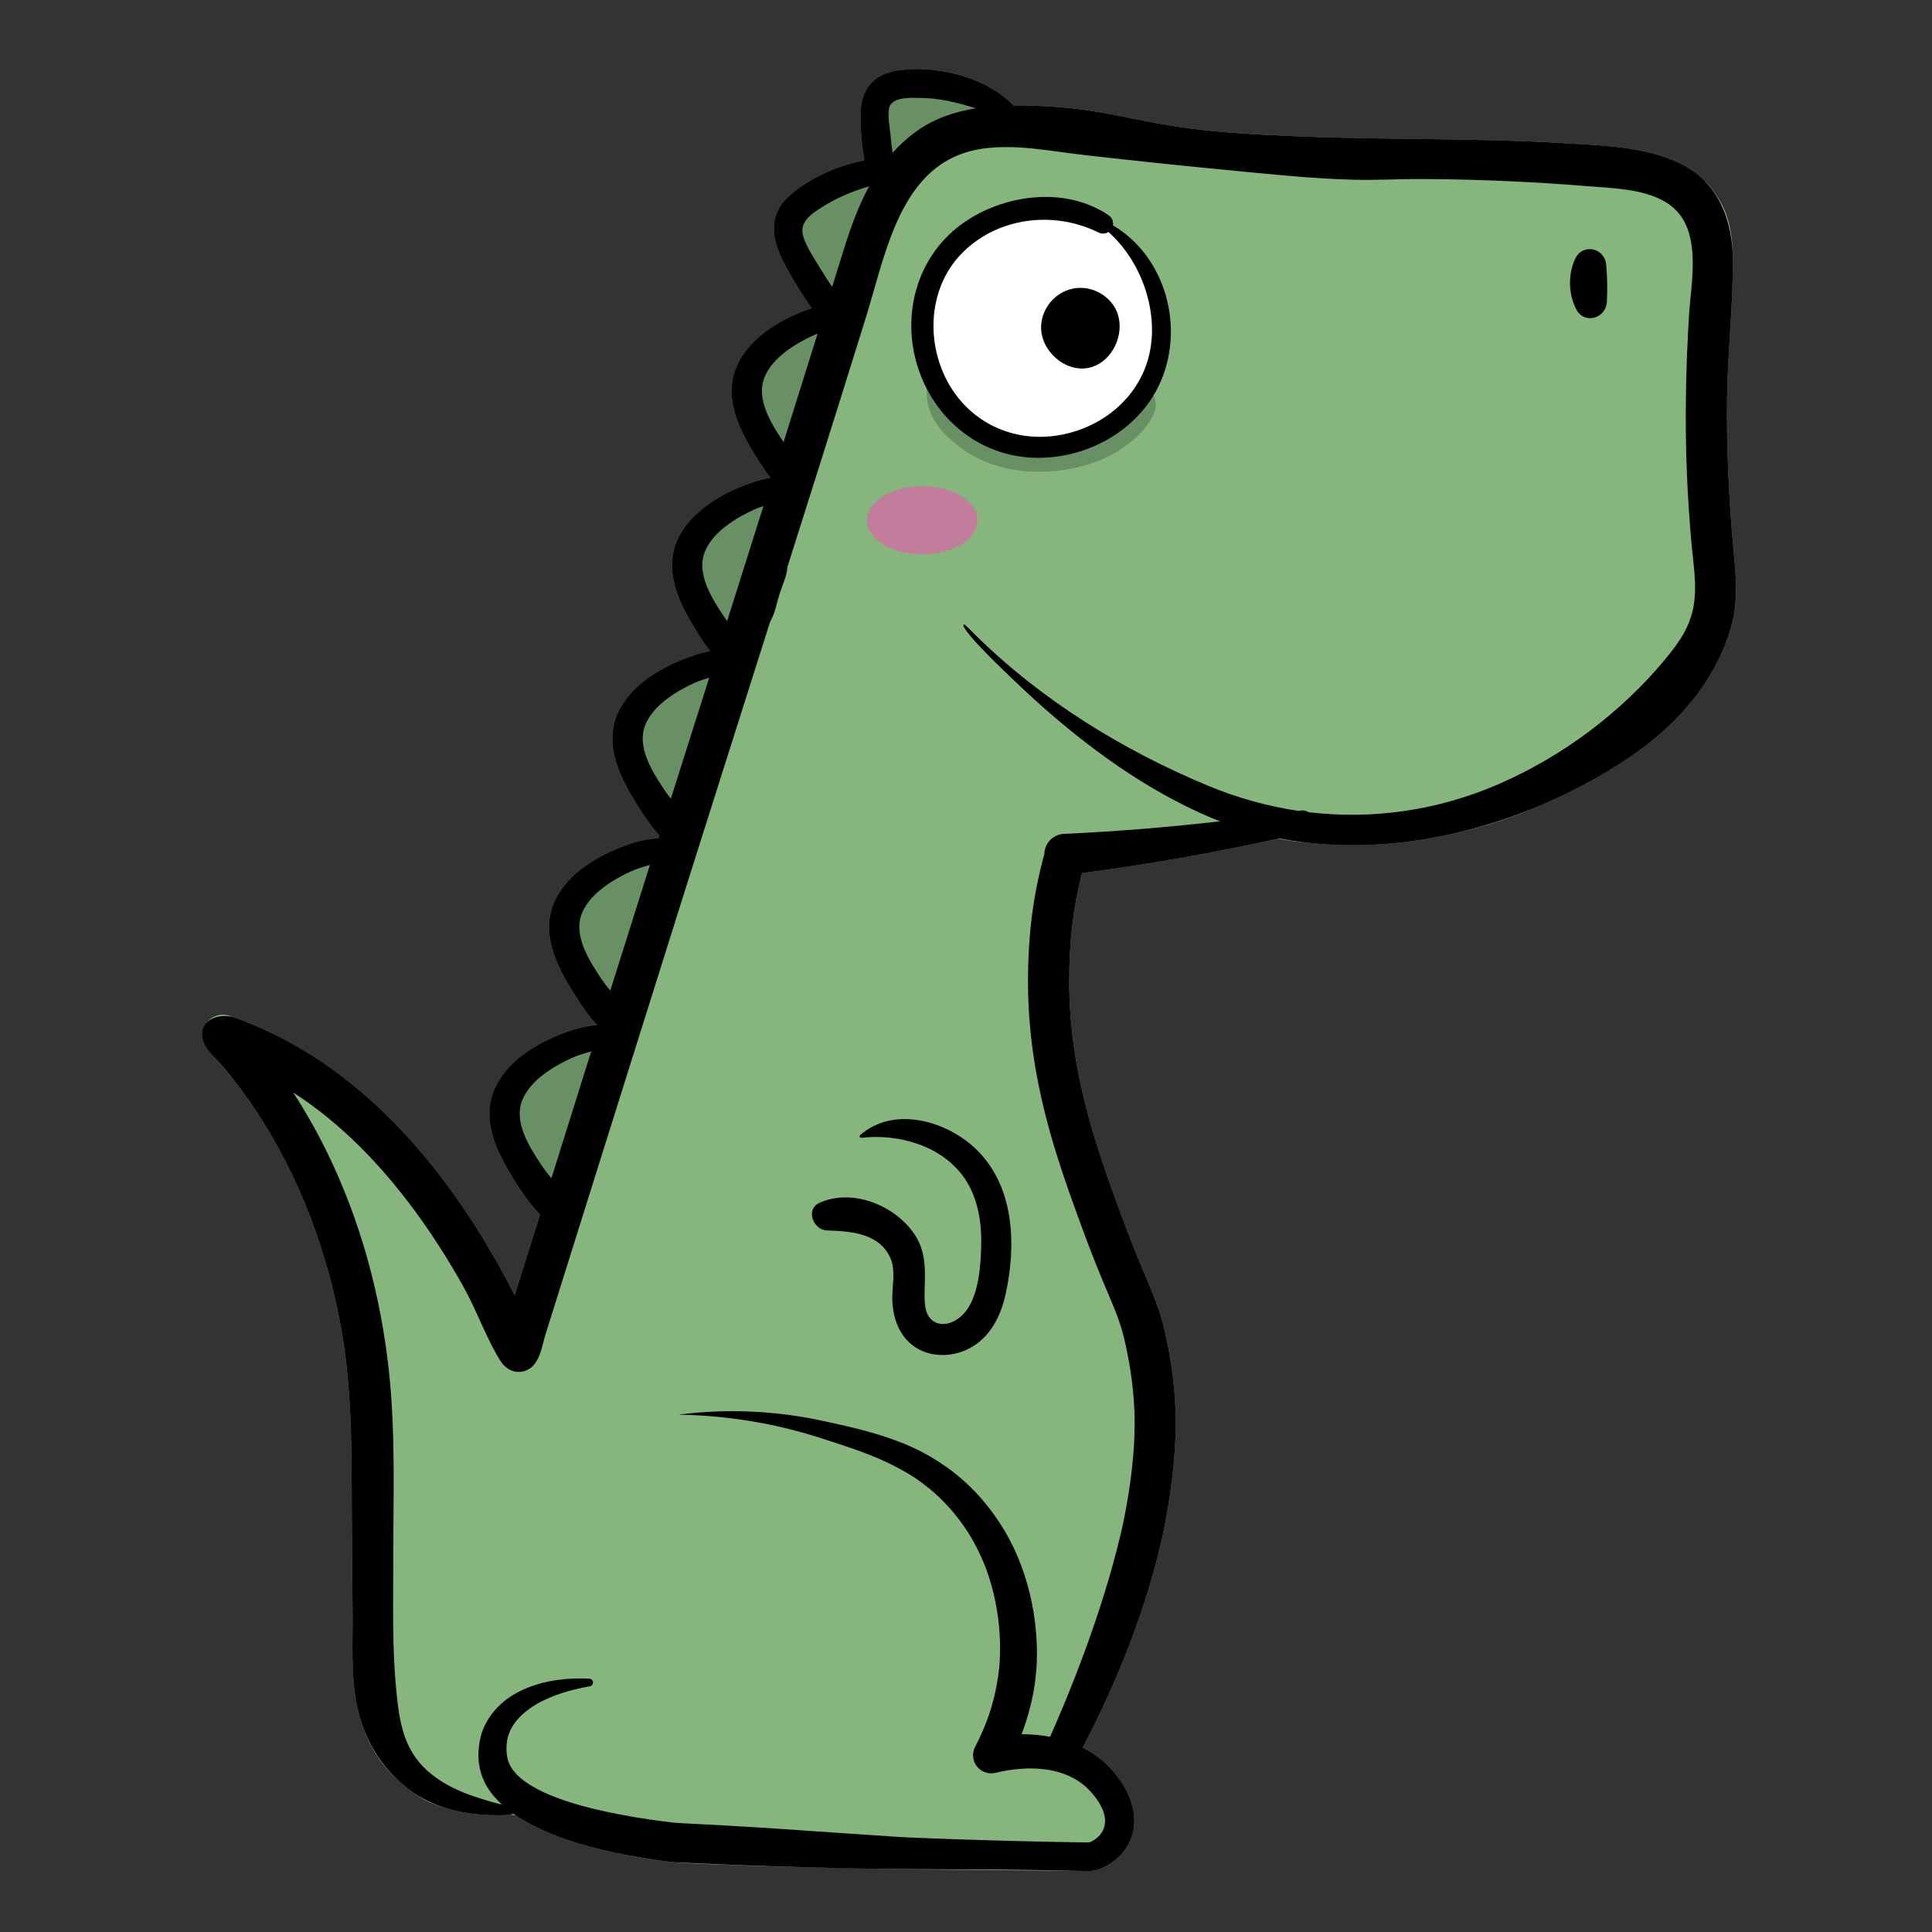 <?xml version="1.0" encoding="UTF-8"?>
<svg xmlns="http://www.w3.org/2000/svg" xmlns:xlink="http://www.w3.org/1999/xlink" version="1.1" x="0px" y="0px" viewBox="0 0 512 512" style="enable-background:new 0 0 512 512;" xml:space="preserve" width="512" height="512">
<rect x="0" y="0" width="512" height="512" fill="#333333" stroke="none"/>
<style type="text/css">
	.st0{fill:#698F64;}
	.st1{fill:#86B57E;}
	.st2{fill:none;stroke:#1C453E;stroke-width:3.639;stroke-linecap:round;stroke-linejoin:round;stroke-miterlimit:10;}
	.st3{fill:#FFFFFF;}
	.st4{fill:#C27D9C;}
</style>


<g id="Слой_1">
	<path class="st0" d="M271.111,31.222c-6.362-10.207-22.553-14.4-33.793-12.44c-5.95,1.037-9.055,5.04-9.233,11.001   c-0.125,4.168,0.296,8.487,0.998,12.746c-7.421,1.376-14.631,4.808-19.641,9.128c-5.746,4.955-5.141,11.108-1.982,17.366   c2.203,4.364,4.801,8.599,7.649,12.643c-1.325,0.45-2.574,0.942-3.673,1.409c-6.439,2.741-13.071,7.136-16.078,13.701   c-3.338,7.287-0.457,14.853,3.288,21.359c1.553,2.699,3.401,5.68,5.521,8.479c-3.084,0.526-6.147,1.661-8.525,2.673   c-6.439,2.74-13.071,7.135-16.078,13.7c-3.338,7.288-0.456,14.853,3.288,21.359c1.506,2.617,3.291,5.498,5.331,8.223   c-3.019,0.54-6.005,1.65-8.335,2.642c-6.439,2.74-13.071,7.136-16.078,13.7c-3.338,7.288-0.457,14.853,3.288,21.359   c2.216,3.851,5.03,8.273,8.383,11.923c-4.242-0.183-9.004,1.508-12.387,2.948c-6.439,2.74-13.071,7.136-16.078,13.7   c-3.338,7.288-0.457,14.853,3.287,21.359c2.129,3.699,4.812,7.924,7.991,11.487c-3.864,0.179-7.979,1.662-10.995,2.946   c-6.439,2.741-13.071,7.136-16.078,13.701c-3.338,7.288-0.457,14.853,3.288,21.359c3.619,6.29,8.827,14.113,15.387,17.581   c2.476,1.309,5.399-0.322,5.488-3.149c0.003-0.078,0.005-0.13,0.006-0.17c0.097-0.46,0.188-0.922,0.286-1.382   c0.407-1.928,0.797-3.859,1.196-5.789c1.21-5.856,2.42-11.712,3.63-17.568c1.495-7.237,2.63-14.692,4.376-21.903   c0.27,0.16,0.539,0.324,0.813,0.469c2.476,1.309,5.399-0.322,5.488-3.149c0.002-0.078,0.005-0.13,0.006-0.171   c0.097-0.46,0.188-0.922,0.285-1.382c0.407-1.928,0.797-3.859,1.196-5.789c1.21-5.856,2.42-11.711,3.629-17.567   c1.559-7.545,2.734-15.322,4.61-22.817c0.518,0.339,1.042,0.661,1.579,0.945c2.476,1.309,5.399-0.322,5.488-3.149   c0.002-0.078,0.004-0.13,0.006-0.171c0.097-0.46,0.188-0.922,0.285-1.382c0.408-1.928,0.797-3.859,1.196-5.789   c1.21-5.856,2.42-11.712,3.63-17.568c1.28-6.197,2.296-12.553,3.658-18.779c0.503,0.327,1.012,0.638,1.531,0.913   c2.476,1.309,5.399-0.322,5.488-3.149c0.002-0.078,0.005-0.13,0.006-0.171c0.097-0.46,0.188-0.921,0.285-1.382   c0.407-1.928,0.797-3.859,1.196-5.789c1.21-5.856,2.42-11.712,3.63-17.568c1.297-6.28,2.326-12.723,3.715-19.028   c0.484,0.312,0.974,0.61,1.475,0.875c2.476,1.309,5.398-0.322,5.488-3.149c0.003-0.078,0.005-0.13,0.006-0.171   c0.097-0.46,0.188-0.922,0.285-1.382c0.408-1.928,0.797-3.859,1.196-5.789c1.21-5.856,2.42-11.712,3.63-17.568   c1.534-7.423,2.694-15.073,4.518-22.457c2.911-5.931,5.821-11.862,8.732-17.792c3.224-6.569,6.115-13.512,9.667-19.94   c2.035-1.374,4.07-2.748,6.105-4.123c5.372-3.628,10.661-7.818,16.294-11.062c0.093,0.025,0.186,0.053,0.28,0.078   C270.872,32.534,271.476,31.807,271.111,31.222z"/>
	<path class="st1" d="M459.817,150.594c-0.032-0.427-0.067-0.854-0.103-1.281c-0.005-0.057-0.01-0.116-0.015-0.174   c-0.099-1.157-0.204-2.314-0.31-3.469c-1.064-11.636-1.688-23.294-1.727-34.975c0-0.009,0-0.019,0-0.027   c-0.005-1.575,0.002-3.151,0.019-4.727c0.001-0.153,0.004-0.304,0.006-0.456c0.145-11.688,1.464-23.37,1.523-35.048   c0.039-2.634-0.03-5.017-0.292-7.25c-0.39-3.323-1.188-6.196-2.481-8.816c0,0-1.508-3.044-3.873-5.659   c-0.295-0.326-0.63-0.641-0.996-0.947c-1.744-1.747-3.816-3.254-6.264-4.445c-9.229-4.488-20.459-4.739-30.495-5.36   c-24.067-1.489-48.119-0.805-72.192-1.889c-10.638-0.479-21.334-0.98-31.86-2.688c-10.056-1.631-19.813-4.245-30.023-4.975   c-12.631-0.903-26.988-1.361-37.758,6.306c-10.718,7.63-15.516,19.05-19.271,31.115c-5.92,19.017-11.857,38.028-17.838,57.026   c-9.804,31.141-19.666,62.264-29.54,93.384c-0.007,0.021-0.013,0.043-0.02,0.064l-0.021,0.066   c-0.453,1.427-2.058,6.486-2.203,6.945c-0.471,1.49-2.096,6.624-4.836,15.32c-8.877,28.141-17.682,56.304-26.526,84.454   c-2.109,6.713-4.218,13.426-6.327,20.139c-0.865-1.692-1.759-3.373-2.666-5.049c-0.195-0.36-0.392-0.718-0.589-1.076   c-0.846-1.544-1.71-3.08-2.593-4.606c-0.044-0.076-0.088-0.154-0.132-0.23c-4.877-8.401-10.329-16.499-16.445-24.037   c-0.715-0.886-1.43-1.754-2.144-2.601c-0.105-0.123-0.211-0.246-0.317-0.369c-0.437-0.515-0.875-1.03-1.31-1.527   c-0.438-0.501-0.881-0.994-1.324-1.486c-0.059-0.066-0.117-0.133-0.177-0.198c-0.896-0.994-1.809-1.974-2.736-2.947   c-0.204-0.215-0.41-0.427-0.615-0.641c-0.87-0.901-1.751-1.799-2.662-2.698c-0.032-0.032-0.067-0.063-0.099-0.095   c-0.094-0.092-0.191-0.183-0.285-0.275c-0.865-0.846-1.751-1.682-2.651-2.514c-0.241-0.222-0.481-0.445-0.723-0.666   c-0.903-0.821-1.824-1.64-2.775-2.459c-0.305-0.262-0.615-0.519-0.922-0.779c-0.426-0.36-0.845-0.72-1.282-1.082   c-0.23-0.19-0.47-0.367-0.702-0.555c-0.293-0.238-0.577-0.486-0.873-0.721c-0.379-0.302-0.772-0.587-1.155-0.883   c-0.52-0.403-1.04-0.806-1.568-1.199c-0.846-0.632-1.707-1.247-2.573-1.855c-0.302-0.212-0.601-0.43-0.906-0.638   c-7.42-5.106-15.512-9.352-23.958-12.354c-0.083-0.03-0.17-0.048-0.254-0.074c-0.352-0.129-0.696-0.273-1.049-0.399   c-2.185-0.779-4.588-0.074-6.036,1.687c-1.129,1.074-1.669,2.658-1.107,4.708c0.019,0.079,0.047,0.155,0.069,0.233   c0.044,0.143,0.072,0.279,0.127,0.427c0.015,0.041,0.04,0.08,0.056,0.121c0.047,0.117,0.104,0.23,0.16,0.345   c0.97,2.052,3.072,3.813,4.547,5.508c0.663,0.788,1.307,1.592,1.952,2.395c0.38,0.473,0.77,0.937,1.142,1.414   c0.729,0.932,1.432,1.883,2.136,2.834c0.276,0.373,0.564,0.738,0.837,1.114c0.127,0.176,0.247,0.357,0.373,0.533   c0.76,1.061,1.505,2.13,2.232,3.21c0.594,0.883,1.177,1.772,1.748,2.668c0.11,0.172,0.223,0.342,0.332,0.513   c7.281,11.515,12.798,24.086,16.678,37.148c0.043,0.147,0.086,0.292,0.128,0.439c0.321,1.091,0.629,2.186,0.927,3.284   c0.062,0.228,0.125,0.457,0.185,0.684c0.325,1.219,0.64,2.44,0.937,3.666c0.004,0.015,0.008,0.031,0.012,0.046   c0.297,1.226,0.578,2.456,0.847,3.688c0.067,0.305,0.13,0.606,0.194,0.908c0.203,0.949,0.397,1.9,0.583,2.851   c0.061,0.31,0.123,0.622,0.182,0.929c2.945,15.551,3.015,30.97,3.068,46.706c0.035,11.414,0.108,19.964,0.22,29.455   c0,0.008,0,0.016,0,0.025c0.084,7.116-0.354,14.507,0.567,21.629c0.011,0.086,0.023,0.174,0.034,0.261   c0.043,0.324,0.089,0.648,0.138,0.97c0.045,0.296,0.094,0.595,0.146,0.898c0.033,0.195,0.068,0.39,0.104,0.585   c0.063,0.343,0.131,0.688,0.204,1.038c0.018,0.087,0.032,0.173,0.051,0.26c0.019,0.085,0.041,0.168,0.06,0.253   c0.092,0.415,0.191,0.834,0.298,1.258c0.019,0.073,0.037,0.145,0.056,0.217c1.252,4.865,3.528,10.213,7.641,14.904   c0.183,0.209,0.438,0.499,0.773,0.859c0,0,1.874,2.015,4.679,4.188c0.007,0.005,0.013,0.011,0.02,0.016   c0.011,0.009,0.023,0.016,0.034,0.025c1.244,0.961,2.667,1.951,4.192,2.809c1.653,0.931,3.752,1.696,6.015,2.31   c4.202,1.266,8.654,1.808,13.037,1.821c0.071,0,0.145,0.003,0.215,0.003c0.566,0.008,2.204,0.059,3.479-0.164   c0.477,0.059,0.954,0.117,1.433,0.176c1.713,1.16,3.48,2.144,5.255,3.032c2.638,1.315,5.325,2.38,8.023,3.316   c5.402,1.858,10.861,3.191,16.339,4.227c1.369,0.261,2.74,0.505,4.11,0.733c1.372,0.221,2.745,0.425,4.116,0.617l2.054,0.278   l1.02,0.132l0.506,0.065c0.219,0.025,0.503,0.055,0.702,0.071l0.568,0.043l0.536,0.036l1.048,0.064l2.056,0.112   c10.866,0.538,21.643,0.844,32.481,1.078l16.262,0.348c2.71,0.05,5.418,0.139,8.129,0.169l8.131,0.065l32.513,0.303l4.064,0.039   l2.037,0.02l1.02,0.011l0.51,0.006l0.285,0.002c0.143,0,0.286-0.004,0.429-0.011c1.142-0.056,2.274-0.327,3.319-0.795l0.098-0.044   l0.076-0.036l0.148-0.071l0.295-0.144c0.196-0.099,0.39-0.205,0.584-0.309l0.575-0.335l0.565-0.364   c1.492-1.001,2.863-2.315,3.913-3.9c0.259-0.398,0.504-0.807,0.721-1.231c0.227-0.422,0.395-0.86,0.579-1.296   c0.096-0.216,0.166-0.443,0.238-0.669l0.21-0.681c0.116-0.46,0.216-0.927,0.3-1.394c0.297-1.878,0.177-3.771-0.22-5.499   c-0.398-1.734-1.049-3.319-1.821-4.766c-0.778-1.445-1.675-2.766-2.648-3.978c-0.24-0.308-0.493-0.594-0.741-0.891   c-0.128-0.148-0.242-0.294-0.381-0.443l-0.414-0.444l-0.416-0.443c-0.142-0.144-0.29-0.282-0.435-0.423   c-0.293-0.279-0.582-0.564-0.892-0.822c-1.217-1.064-2.526-2.012-3.901-2.827c-0.533-0.315-1.077-0.606-1.626-0.885   c6.311-12.064,15.628-32.047,20.864-54.779c0.423-1.835,4.379-19.453,3.714-35.074c-0.213-5.01-0.791-10.311-1.866-15.94   c-1.668-8.739-3.187-12.33-5.946-18.85c-1.741-4.116-3.909-9.239-7.025-17.784c-5.925-16.251-13.299-36.475-13.318-60.46   c-0.008-10.746,1.013-19.595,3.369-28.874c17.476-2.29,34.821-5.335,51.971-9.117c2.074,0.399,4.151,0.705,6.225,0.906   c0.362,0.035,0.727,0.068,1.092,0.098c12.895,1.538,26.14,0.577,38.995-2.335c6.991-1.491,14.445-3.726,22.117-7.036   c7.105-2.932,13.919-6.421,20.302-10.352c0.669-0.407,1.34-0.824,2.013-1.255c0.033-0.021,0.067-0.041,0.099-0.062   c0.266-0.17,0.528-0.346,0.792-0.518c0.256-0.167,0.512-0.332,0.767-0.503c0.216-0.144,0.428-0.291,0.642-0.437   c0.352-0.239,0.704-0.476,1.056-0.722c0,0,0.001,0,0.001-0.001c4.092-2.858,8.158-6.191,11.887-10.085   c0.037-0.039,0.075-0.079,0.112-0.118c0.406-0.426,0.809-0.858,1.206-1.297c0.072-0.08,0.142-0.16,0.213-0.24   c0.368-0.411,0.734-0.825,1.093-1.248c0.105-0.124,0.207-0.25,0.312-0.375c0.327-0.391,0.655-0.783,0.975-1.184   c0.412-0.516,0.815-1.039,1.21-1.569c0.139-0.186,0.272-0.378,0.408-0.566c0.289-0.396,0.576-0.794,0.855-1.198   c0.147-0.213,0.29-0.432,0.435-0.648c0.179-0.267,0.363-0.531,0.538-0.802c0.074-0.113,0.142-0.231,0.215-0.345   c0.171-0.267,0.337-0.539,0.504-0.81c0.271-0.439,0.537-0.881,0.798-1.328c0.07-0.121,0.139-0.243,0.209-0.365   c2.184-3.81,3.974-7.905,5.093-12.137c0.147-0.541,0.279-1.073,0.397-1.596c0.007-0.033,0.017-0.065,0.024-0.098   c0.004-0.016,0.005-0.032,0.008-0.048C460.251,159.605,460.215,155.728,459.817,150.594z"/>
	<path class="st2" d="M319.505,224.703"/>
	<g>
		<path class="st0" d="M305.474,104.445c-0.571-0.869-1.657-1.421-2.703-1.1c-2.373,0.73-3.086,2.877-4.534,4.703    c-1.569,1.978-3.47,3.688-5.615,5.016c-4.767,2.952-10.421,4.321-15.99,4.506c-6.136,0.204-12.473-1.048-17.792-4.194    c-4.607-2.725-8.256-6.972-12.137-10.601c-0.413-0.387-1.04-0.098-1.075,0.445c-0.445,6.826,4.034,11.933,9.36,15.734    c6.264,4.469,14.025,6.293,21.644,6.048c6.831-0.22,13.89-1.888,19.74-5.521C300.256,117.07,308.984,109.785,305.474,104.445z"/>
	</g>
	<g>
		<path class="st3" d="M292.378,59.281c14.412,8.51,19.815,29.336,11.359,43.78S274.475,122.986,260,114.583    c-14.475-8.402-20.034-29.187-11.686-43.694c8.348-14.507,29.112-20.143,43.649-11.849L292.378,59.281z"/>
	</g>
	<path d="M219.457,132.735c0.025-0.113,0.046-0.227,0.07-0.339C219.536,132.195,219.531,132.404,219.457,132.735z"/>
	<path d="M203.732,178.608c0.008-0.202,0.004,0.007-0.07,0.339C203.687,178.834,203.708,178.721,203.732,178.608z"/>
	<path d="M171.143,274.462c0.009-0.201,0.004,0.008-0.07,0.339C171.098,274.689,171.119,274.575,171.143,274.462z"/>
	<path d="M227.944,300.816c-0.257,0.226-0.065,0.757,0.296,0.715c9.836-1.149,21.335,2.053,27.28,10.581   c3.612,5.181,4.649,11.688,4.512,17.878c-0.121,5.472-0.642,13.195-4.18,17.633c-1.641,2.058-4.754,3.985-7.52,2.993   c-3.118-1.119-3.342-4.673-3.309-7.481c0.066-5.732,0.716-10.895-2.589-15.908c-5.141-7.799-16.574-12.433-25.307-8.439   c-3.748,1.714-1.587,7.146,1.973,7.283c6.162,0.238,13.613,0.585,16.729,7.036c1.757,3.636,0.447,7.954,0.656,11.833   c0.174,3.221,1.002,6.389,2.901,9.035c3.549,4.947,9.922,6.207,15.484,4.238c6.767-2.397,10.183-8.647,11.639-15.298   c2.82-12.877,2.38-28.175-7.526-38.062C251.265,297.149,237.011,292.864,227.944,300.816z"/>
	<path d="M417.393,68.688c-0.791,1.786-1.253,3.743-1.321,5.771c-0.087,2.614,0.487,5.155,1.592,7.402   c2.067,4.202,7.986,2.701,8.19-2.045c0.038-0.877,0.061-1.775,0.069-2.694c0.019-2.4-0.074-4.673-0.244-6.807   C425.298,65.552,419.305,64.371,417.393,68.688z"/>
	<path d="M459.388,145.67c-1.217-13.304-1.858-26.637-1.707-39.999c0.138-12.204,1.587-24.401,1.542-36.593   c-0.039-10.684-3.857-20.862-13.921-25.757c-9.229-4.488-20.459-4.739-30.495-5.36c-24.067-1.488-48.119-0.806-72.192-1.889   c-10.638-0.478-21.334-0.98-31.86-2.687c-10.056-1.632-19.813-4.245-30.023-4.975c-3.953-0.283-8.075-0.522-12.203-0.482   c-7.461-7.796-21.27-10.88-31.211-9.146c-5.95,1.038-9.055,5.04-9.233,11.001c-0.125,4.168,0.296,8.488,0.998,12.747   c-7.421,1.377-14.631,4.808-19.641,9.129c-5.746,4.955-5.141,11.107-1.982,17.365c2.203,4.364,4.801,8.599,7.649,12.643   c-1.325,0.45-2.574,0.942-3.673,1.41c-6.439,2.74-13.071,7.135-16.078,13.7c-3.338,7.288-0.457,14.853,3.288,21.359   c1.553,2.699,3.401,5.68,5.521,8.479c-3.084,0.525-6.147,1.661-8.525,2.673c-6.439,2.74-13.071,7.135-16.078,13.7   c-3.338,7.288-0.456,14.853,3.288,21.36c1.506,2.617,3.291,5.498,5.331,8.222c-3.019,0.539-6.005,1.65-8.335,2.642   c-6.439,2.74-13.071,7.135-16.078,13.7c-3.338,7.288-0.457,14.853,3.288,21.36c2.052,3.566,4.616,7.624,7.647,11.103   c-0.085,0.269-0.17,0.538-0.255,0.808c-3.978,0.089-8.274,1.632-11.395,2.959c-6.439,2.741-13.071,7.136-16.078,13.701   c-3.338,7.288-0.457,14.852,3.287,21.359c2.129,3.699,4.812,7.924,7.991,11.487c-3.864,0.179-7.979,1.662-10.995,2.946   c-6.439,2.74-13.071,7.135-16.078,13.7c-3.338,7.288-0.457,14.853,3.288,21.359c2.271,3.945,5.167,8.495,8.63,12.193   c-0.126,0.401-0.252,0.802-0.377,1.203c-2.109,6.712-4.218,13.426-6.327,20.139c-10.92-21.36-25.129-41.569-44.022-56.611   c-9.006-7.17-19.297-13.07-30.159-16.931c-4.343-1.543-10.375,0.908-8.251,6.582c0.878,2.346,3.372,4.301,4.956,6.191   c2.047,2.442,4.006,4.959,5.875,7.541c12.902,17.82,21.159,38.682,25.297,60.223c3.158,16.438,3.076,32.724,3.137,49.391   c0.033,9.045,0.106,18.092,0.212,27.138c0.1,8.463-0.546,17.317,1.244,25.641c1.876,8.722,6.477,16.254,13.527,21.695   c6.613,5.103,15.127,6.957,23.382,6.966c0.537,0.001,3.141,0.117,4.453-0.386c1.888,1.339,3.851,2.442,5.823,3.43   c2.636,1.321,5.328,2.369,8.024,3.312c2.696,0.944,5.417,1.722,8.14,2.419c2.722,0.704,5.457,1.293,8.198,1.799   c2.739,0.512,5.483,0.962,8.224,1.352c1.373,0.18,2.734,0.414,4.09,0.516l4.1,0.189c5.466,0.249,10.93,0.521,16.401,0.689   c5.457,0.2,10.957,0.383,16.377,0.499c21.675,0.722,43.371,0.316,65.04,0.808l4.064,0.084l2.032,0.043l1.016,0.021l0.508,0.01   l0.275,0.005l0.429-0.011c1.143-0.055,2.276-0.323,3.321-0.79c0.853-0.389,1.587-0.796,2.346-1.304   c1.492-0.999,2.867-2.309,3.922-3.891c1.052-1.591,1.751-3.387,2.061-5.268c0.298-1.881,0.178-3.774-0.22-5.503   c-0.82-3.475-2.534-6.323-4.458-8.753c-0.946-1.181-2.062-2.404-3.282-3.463c-1.218-1.063-2.525-2.013-3.9-2.829   c-0.538-0.323-1.088-0.617-1.644-0.897c6.311-12.064,15.628-32.045,20.864-54.777c0.423-1.835,4.379-19.453,3.714-35.074   c-0.213-5.009-0.791-10.311-1.866-15.94c-1.668-8.738-3.187-12.329-5.946-18.849c-1.741-4.117-3.909-9.239-7.025-17.784   c-5.926-16.251-13.299-36.475-13.318-60.46c-0.008-10.746,1.013-19.595,3.369-28.873c17.597-2.305,35.06-5.379,52.326-9.198   c30.83,5.959,64.521-3.312,90.489-19.954c8.79-5.635,16.799-12.695,22.503-21.511c3.278-5.067,5.942-10.766,7.238-16.68   C460.609,157.964,459.948,151.792,459.388,145.67z M235.871,27.976c1.247-2.336,5.544-2.037,7.696-2.036   c5.352,0.002,10.205,1.245,15.012,2.762c-5.587,0.895-10.933,2.688-15.604,6.013c-2.434,1.733-4.549,3.67-6.43,5.756   c-0.236-1.66-0.445-3.325-0.582-5.004C235.822,33.737,234.971,29.661,235.871,27.976z M212.973,62.996   c-1.376-3.925,1.659-6.038,4.611-7.939c3.909-2.519,8.249-4.381,12.725-5.67c-2.785,5.111-4.818,10.701-6.605,16.443   c-1.058,3.399-2.121,6.797-3.181,10.196c-1.074-1.586-2.126-3.188-3.119-4.836C215.851,68.609,213.974,65.854,212.973,62.996z    M202.649,99.847c2.155-5.139,8.099-8.779,12.955-10.994c0.343-0.156,0.697-0.3,1.056-0.438c-2.995,9.589-5.999,19.176-9.012,28.76   C204.428,112.346,200.188,105.717,202.649,99.847z M186.854,146.059c2.155-5.14,8.099-8.78,12.955-10.994   c0.793-0.362,1.635-0.67,2.502-0.952c-3.202,10.155-6.405,20.309-9.617,30.461c-0.231-0.318-0.47-0.63-0.69-0.959   C188.769,158.769,184.355,152.02,186.854,146.059z M171.059,191.984c2.155-5.14,8.099-8.78,12.955-10.994   c1.22-0.557,2.555-0.988,3.925-1.39c-3.386,10.691-6.774,21.382-10.165,32.071c-0.543-0.69-1.071-1.393-1.563-2.13   C172.974,204.693,168.559,197.945,171.059,191.984z M154.265,241.913c2.155-5.139,8.099-8.779,12.955-10.994   c1.538-0.701,3.259-1.205,5.003-1.702c-3.509,11.098-7.007,22.2-10.496,33.304c-0.813-0.977-1.596-1.982-2.311-3.052   C156.18,254.624,151.765,247.875,154.265,241.913z M143.621,308.962c-3.236-4.846-7.65-11.595-5.151-17.556   c2.155-5.139,8.099-8.779,12.955-10.994c1.608-0.734,3.414-1.25,5.24-1.77c-3.514,11.202-7.028,22.404-10.544,33.606   C145.239,311.199,144.392,310.116,143.621,308.962z M448.849,160.465c-0.97,5.722-3.952,9.896-7.573,14.266   c-11.748,14.179-27.273,25.759-44.145,33.081c-16.135,7.003-33.397,9.451-50.357,7.43c-0.585-0.373-1.297-0.554-2.036-0.442   c-0.208,0.032-0.417,0.059-0.625,0.091c-8.104-1.191-16.121-3.405-23.896-6.635c-22.748-9.451-44.316-22.77-61.872-40.114   c-0.165-0.163-2.754-2.9-2.946-2.693c-1.377,1.482,17.785,19.073,19.065,20.227c13.773,12.403,29.179,23.669,46.307,30.962   c0.837,0.356,1.681,0.686,2.526,1.015c-13.742,1.584-27.52,2.701-41.304,3.33l-0.03,0.001c-0.137,0.006-0.276,0.019-0.414,0.036   c-2.729,0.339-4.735,2.637-4.787,5.309c-2.996,10.951-4.338,21.49-4.329,33.927c0.019,25.909,7.759,47.136,13.978,64.192   c3.21,8.806,5.532,14.292,7.228,18.299c2.627,6.209,3.827,9.043,5.277,16.642c1.031,5.401,1.582,10.439,1.741,15.317   c0.454,13.88-3.061,29.321-3.533,31.328c-5.136,21.832-13.793,42.854-18.837,54.243c-2.534-0.485-5.06-0.698-7.558-0.696   c1.447-3.769,2.532-7.685,3.238-11.66c0.298-1.713,0.493-3.403,0.657-5.161c0.143-1.773,0.191-3.492,0.184-5.216   c-0.049-3.438-0.342-6.852-0.892-10.233c-1.105-6.743-3.222-13.378-6.464-19.469c-1.618-3.043-3.528-5.928-5.662-8.621   c-2.126-2.696-4.493-5.194-7.114-7.426c-5.204-4.498-11.278-7.908-17.542-10.143c-6.259-2.294-12.607-3.721-18.853-5.052   c-12.708-2.799-25.821-3.343-38.508-1.698c12.796,0.195,25.398,2.251,37.342,6.077c6.078,1.948,12.093,3.839,17.643,6.415   c2.766,1.298,5.432,2.723,7.904,4.39c2.475,1.662,4.766,3.541,6.861,5.614c4.19,4.145,7.659,9.053,10.12,14.374   c2.525,5.305,4.066,11.064,4.854,16.933c0.395,2.929,0.559,5.897,0.525,8.839c-0.014,1.466-0.078,2.939-0.213,4.345   c-0.155,1.415-0.343,2.895-0.616,4.322c-0.499,2.879-1.232,5.712-2.184,8.475c-0.975,2.754-2.138,5.446-3.486,8.056l-0.111,0.216   c-0.495,0.959-0.67,2.092-0.42,3.229c0.571,2.586,3.13,4.221,5.717,3.65l0.025-0.006c4.828-1.162,9.777-1.553,14.308-0.771   c4.646,0.831,8.638,2.837,11.512,6.335c1.478,1.746,2.633,3.65,3.072,5.456c0.46,1.796,0.212,3.401-0.651,4.794   c-0.436,0.677-1.031,1.293-1.776,1.809c-0.36,0.249-0.815,0.497-1.19,0.672c-0.188,0.086-0.393,0.136-0.6,0.148l-7.896-0.129   c-10.79-0.212-21.578-0.509-32.361-0.907l-8.086-0.327c-2.694-0.126-5.386-0.351-8.079-0.521l-16.153-1.092   c-10.724-0.759-21.35-1.445-32.036-1.969l-4.002-0.208c-1.34-0.086-2.654-0.285-3.963-0.436c-2.618-0.328-5.219-0.71-7.803-1.149   c-5.161-0.898-10.278-1.934-15.184-3.37c-4.872-1.435-9.66-3.243-13.381-5.815c-0.946-0.628-1.736-1.337-2.481-2.052   c-0.663-0.743-1.317-1.482-1.712-2.281c-0.854-1.476-1.179-3.599-1.004-5.763c0.04-0.512,0.126-1.127,0.197-1.42   c0.133-0.561,0.266-1.031,0.463-1.52c0.372-0.971,0.893-1.913,1.549-2.801c1.316-1.776,3.161-3.318,5.249-4.619   c4.227-2.577,9.35-4.087,14.594-5.013l0.006-0.001c0.452-0.08,0.806-0.462,0.833-0.94c0.031-0.558-0.395-1.035-0.953-1.066   c-2.766-0.154-5.569-0.068-8.376,0.324c-2.809,0.371-5.624,1.078-8.355,2.218c-2.732,1.125-5.402,2.744-7.642,5.057   c-1.117,1.151-2.117,2.473-2.92,3.936c-0.407,0.72-0.76,1.517-1.037,2.243c-0.37,0.986-0.519,1.71-0.692,2.531   c-0.315,1.599-0.451,3.24-0.367,4.945c0.056,0.855,0.158,1.718,0.352,2.59c0.081,0.435,0.24,0.873,0.364,1.31   c0.135,0.436,0.261,0.881,0.457,1.281l0.554,1.232c0.204,0.393,0.435,0.762,0.658,1.143c0.43,0.786,0.975,1.418,1.486,2.116   c0.735,0.86,1.507,1.672,2.309,2.414c-0.258-0.052-0.463-0.093-0.571-0.122c-6.825-1.815-13.708-3.977-19.095-8.768   c-6.485-5.768-7.504-13.221-8.315-21.428c-1.123-11.363-0.786-22.552-0.798-33.942c-0.017-16.745,0.663-33.693-1.122-50.37   c-2.16-20.177-7.532-40.12-16.486-58.361c-2.654-5.406-5.623-10.659-8.908-15.706c12.707,8.169,23.366,19.304,32.279,31.424   c4.706,6.399,8.965,13.119,12.84,20.051c3.509,6.278,5.957,13.422,9.703,19.502c1.358,2.205,3.62,3.562,6.238,2.907   c4.263-1.068,4.755-6.45,5.843-9.909c2.716-8.642,5.426-17.286,8.138-25.929c0.552-1.761,1.105-3.522,1.658-5.283   c0.043-0.136,0.086-0.272,0.128-0.408c1.213-3.866,2.427-7.732,3.64-11.599c3.361-10.712,6.732-21.422,10.096-32.133   c0.561-1.784,1.123-3.568,1.684-5.352c0.067-0.213,0.134-0.426,0.201-0.638c1.422-4.526,2.847-9.053,4.271-13.578   c2.595-8.25,5.181-16.501,7.784-24.748c0.582-1.845,1.17-3.688,1.753-5.533c0.573-1.811,1.148-3.622,1.722-5.433   c0.171-0.541,0.343-1.082,0.514-1.623c2.313-7.304,4.624-14.609,6.943-21.911c1.824-5.744,3.642-11.488,5.464-17.233   c0.545-1.719,1.09-3.438,1.635-5.156c0.285-0.899,0.571-1.799,0.856-2.698c1.006-3.175,2.016-6.348,3.019-9.523   c1.272-2.069,1.726-4.925,2.447-7.205c0.718-2.276,1.986-4.881,2.134-7.299c0.713-2.262,1.429-4.522,2.143-6.783   c0.852-2.694,1.702-5.387,2.554-8.081c0.488-1.541,0.974-3.081,1.461-4.623c0.39-1.235,0.78-2.47,1.171-3.704   c4.393-13.897,8.773-27.798,13.081-41.722c0.016-0.033,0.032-0.066,0.048-0.099c0.026-0.107,0.056-0.214,0.082-0.321   c0.168-0.545,0.339-1.089,0.508-1.633c0.031-0.102,0.062-0.206,0.093-0.308c0.071-0.095,0.108-0.214,0.102-0.336   c1.859-6.113,3.591-13.045,6.032-19.559c1.566-4.177,3.427-8.175,5.801-11.671c1.12-1.65,2.357-3.184,3.729-4.574   c0.78-0.79,1.606-1.531,2.48-2.22c3.009-2.372,6.602-4.098,10.945-4.931c0.35-0.067,0.693-0.142,1.053-0.198   c9.118-1.398,18.585,0.649,27.665,1.67c12.238,1.376,24.484,2.687,36.744,3.86c11.376,1.087,22.842,2.344,34.273,2.648   c6.278,0.167,12.586-0.234,18.87-0.19c14.447,0.103,28.943,0.725,43.342,1.909c7.267,0.599,17.661,0.709,23.225,6.296   c6.817,6.845,4.019,19.603,3.506,28.095c-0.828,13.709-1.104,27.42-0.571,41.148c0.25,6.435,0.682,12.858,1.252,19.273   C448.762,149.496,449.754,155.126,448.849,160.465z"/>
	<path d="M294.927,59.708c0.188-0.944-0.128-1.997-1.206-2.724c-0.626-0.423-1.27-0.809-1.924-1.173   c-1.922-1.069-3.957-1.889-6.062-2.475c-10.586-2.948-22.933-0.022-31.489,6.513c-0.59,0.451-1.154,0.922-1.703,1.404   c0.002-0.058,0.005-0.117,0.006-0.175c0.003-0.068-0.107-0.068-0.105,0c0.003,0.083,0.007,0.168,0.01,0.252   c-5.381,4.763-8.812,11.031-10.22,17.792c-0.418,2.009-0.658,4.06-0.717,6.129c-0.121,4.223,0.506,8.516,1.908,12.651   c4.775,14.088,17.416,23.744,32.468,23.419c14.121-0.305,27.775-8.728,32.538-22.328C313.477,84.585,308.055,67.468,294.927,59.708   z M304.842,92.592c-2.21,12.398-12.752,21.087-24.954,22.861c-12.293,1.788-23.836-4.168-29.313-15.334   c-2.7-5.506-3.728-11.78-2.933-17.758c0.296-2.224,0.844-4.405,1.653-6.491c1.296-3.345,3.258-6.445,5.927-9.07   c6.397-6.29,15.172-9.097,23.804-8.47c0.495,0.035,0.991,0.08,1.485,0.139c1.658,0.197,3.306,0.521,4.925,0.972   c0.523,0.145,1.042,0.309,1.559,0.482c1.376,0.459,2.728,1.007,4.041,1.655c1.033,0.51,1.989,0.368,2.705-0.107   C302.158,68.95,306.812,81.539,304.842,92.592z"/>
	<path d="M284.589,76.436c-0.088,0.015-0.173,0.04-0.26,0.057c-4.917,0.987-8.249,5.413-8.423,9.866   c-0.253,6.481,6.204,12.288,12.404,11.164c5.759-1.044,9.441-7.732,8.152-13.372c-0.148-0.649-0.347-1.29-0.632-1.901   C294.017,78.365,289.419,75.597,284.589,76.436z"/>
	<ellipse class="st4" cx="244.408" cy="137.878" rx="14.654" ry="9.03"/>
</g>
</svg>
